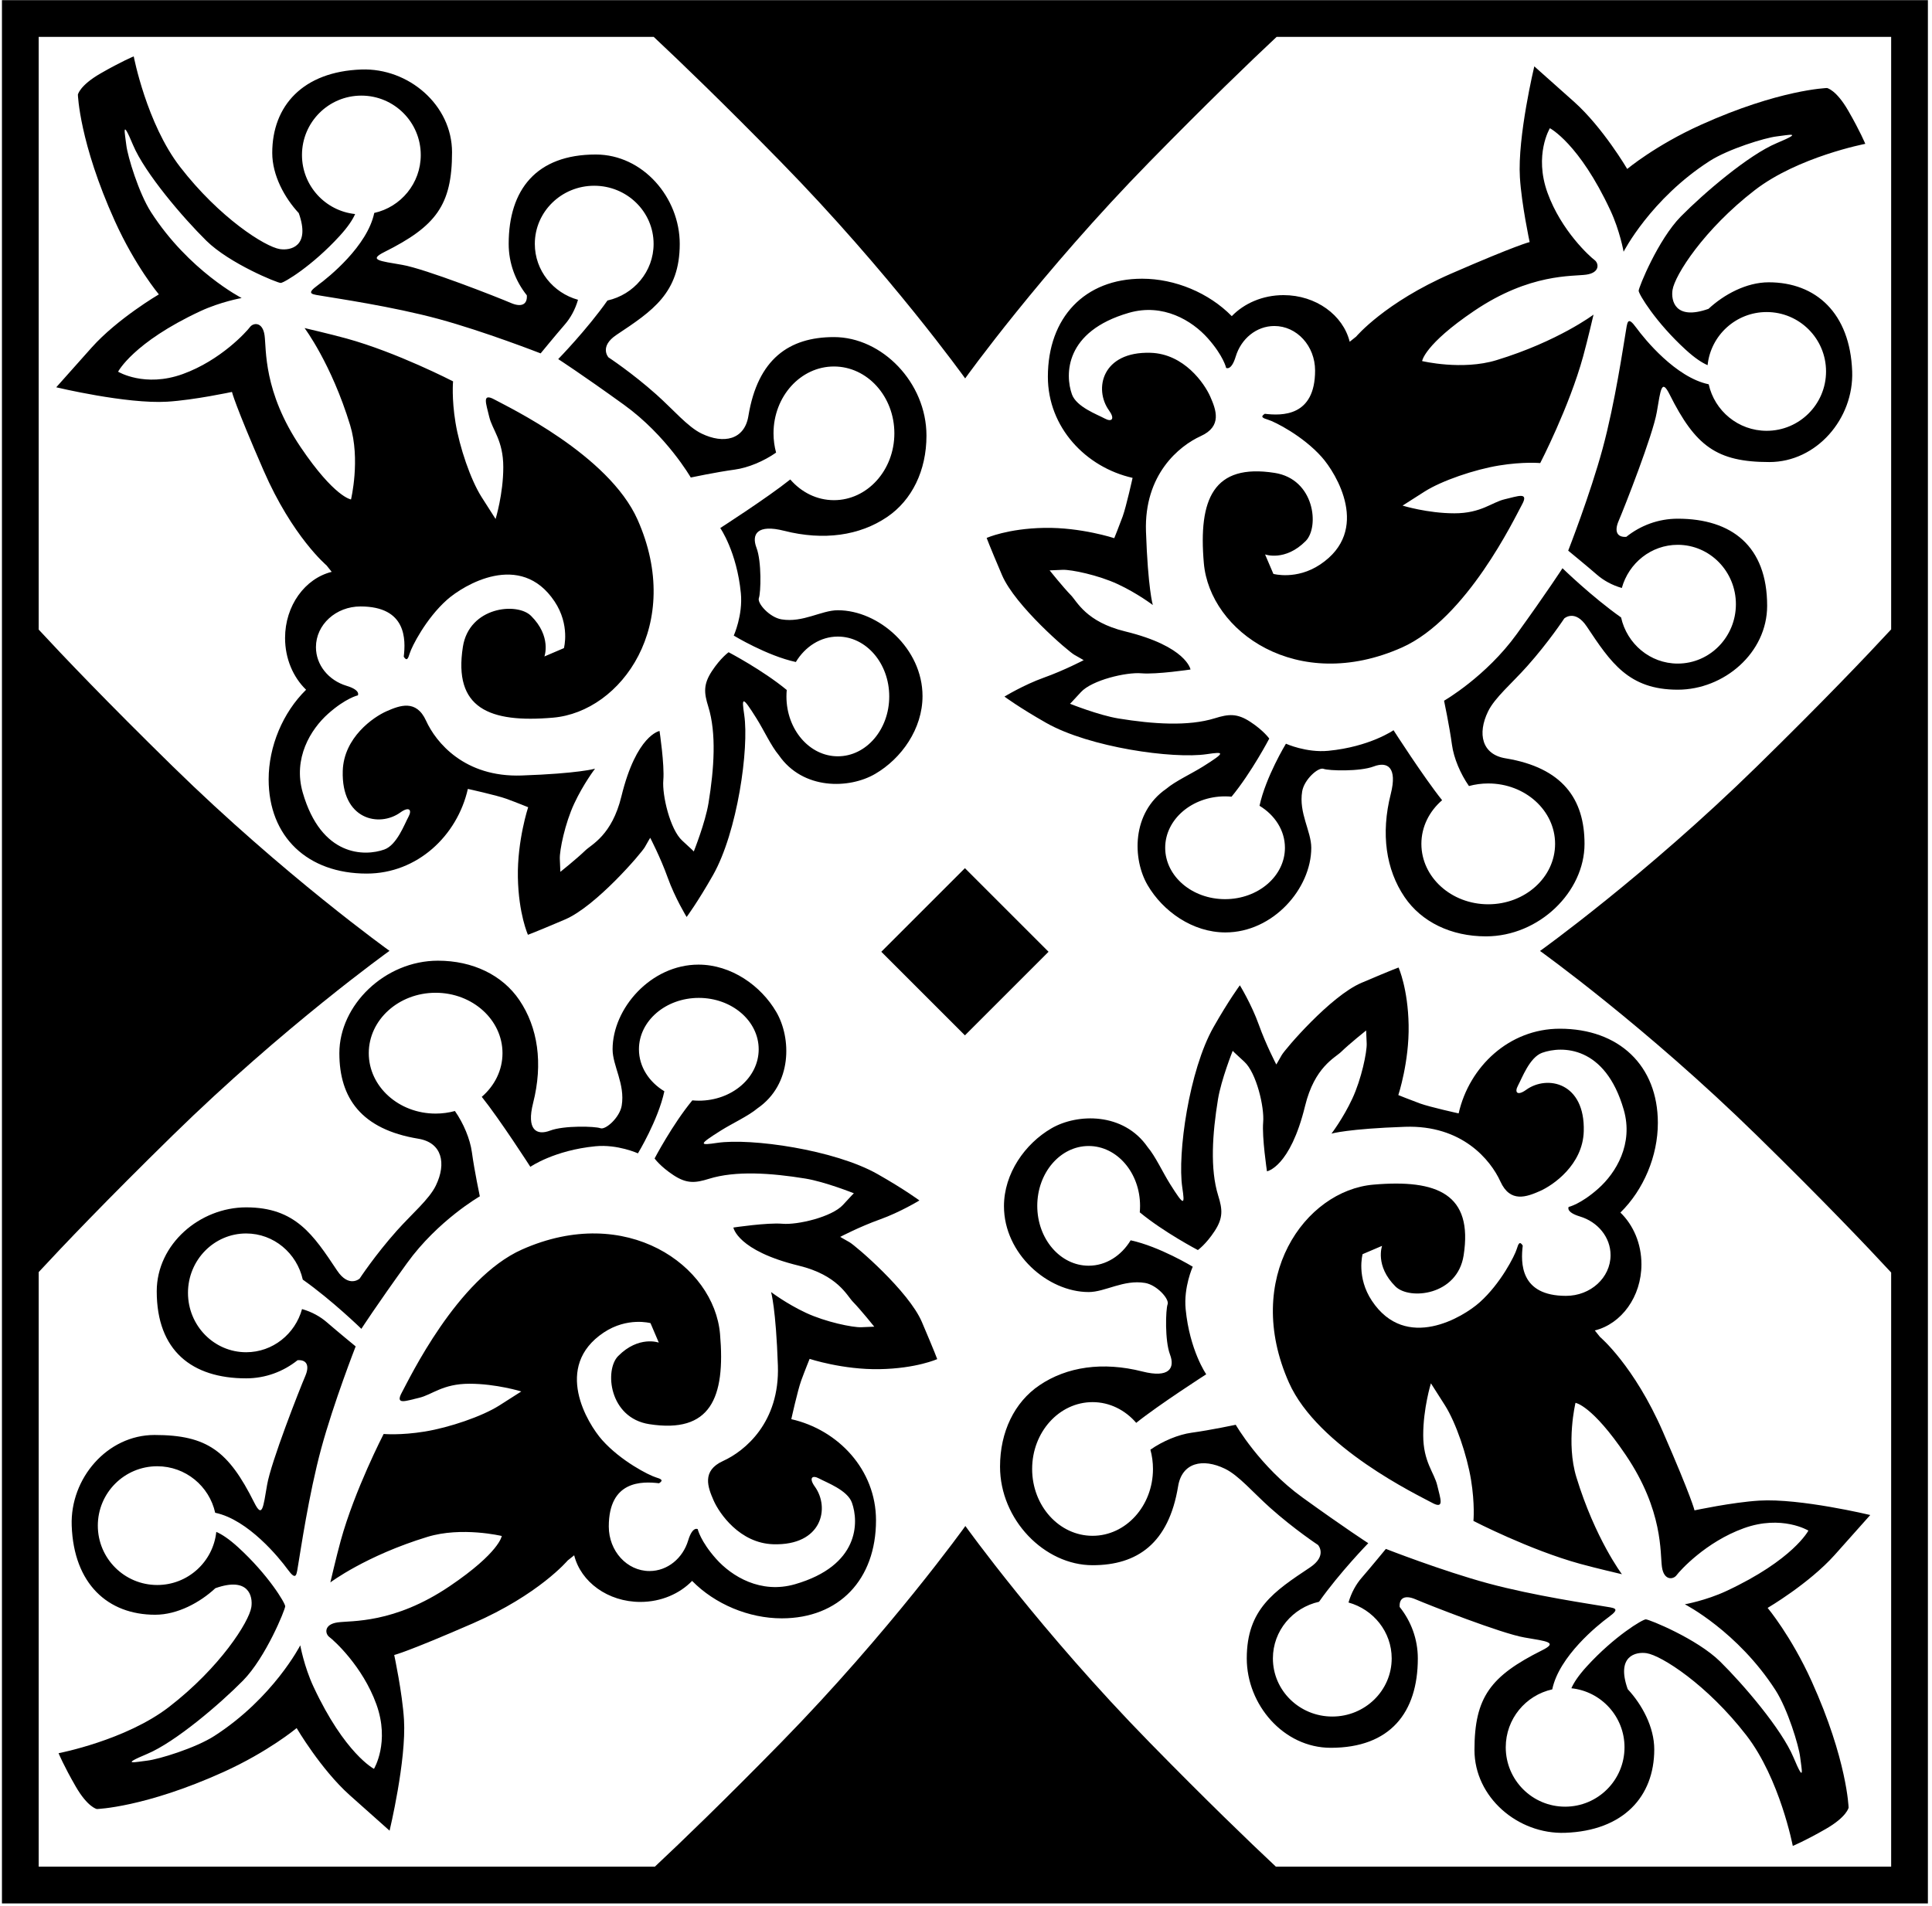 <?xml version="1.0" encoding="UTF-8"?>
<svg xmlns="http://www.w3.org/2000/svg" xmlns:xlink="http://www.w3.org/1999/xlink" width="449pt" height="443pt" viewBox="0 0 449 443" version="1.1">
<g id="surface1">
<path style=" stroke:none;fill-rule:nonzero;fill:rgb(0%,0%,0%);fill-opacity:1;" d="M 224.25 201.816 L 204.816 221.25 L 224.25 240.684 L 243.684 221.25 L 224.25 201.816 "/>
<path style=" stroke:none;fill-rule:nonzero;fill:rgb(0%,0%,0%);fill-opacity:1;" d="M 0.453 0.031 L 0.453 442.469 L 448.047 442.469 L 448.047 0.031 Z M 439.508 146.309 C 433.891 152.379 423.742 163.043 408.309 178.156 C 382.41 203.523 357.906 221.062 357.906 221.062 C 357.906 221.062 382.41 238.602 408.309 263.965 C 423.742 279.078 433.891 289.742 439.508 295.812 L 439.508 433.93 L 296.52 433.93 C 290.199 428.008 280.414 418.574 267.258 405.141 C 241.895 379.242 224.355 354.738 224.355 354.738 C 224.355 354.738 206.816 379.242 181.453 405.141 C 168.297 418.574 158.512 428.008 152.191 433.93 L 8.992 433.93 L 8.992 295.715 C 14.621 289.629 24.754 278.992 40.121 263.938 C 66.023 238.574 90.523 221.035 90.523 221.035 C 90.523 221.035 66.023 203.496 40.121 178.133 C 24.754 163.078 14.621 152.441 8.992 146.355 L 8.992 8.57 L 151.922 8.57 C 158.23 14.48 168.094 23.977 181.402 37.566 C 206.766 63.465 224.305 87.965 224.305 87.965 C 224.305 87.965 241.844 63.465 267.207 37.566 C 280.516 23.977 290.379 14.48 296.691 8.57 L 439.508 8.57 L 439.508 146.309 "/>
<path style=" stroke:none;fill-rule:nonzero;fill:rgb(0%,0%,0%);fill-opacity:1;" d="M 197.422 288.766 C 196.051 288.004 195.266 287.527 195.266 287.527 C 195.266 287.527 199.789 285.152 204.512 283.465 C 209.234 281.773 213.672 279.059 213.672 279.059 C 213.672 279.059 210.289 276.539 203.969 272.945 C 193.934 267.246 174.48 264.52 166.691 265.672 C 162.574 266.281 162.176 266.176 167.512 262.82 C 170.207 261.125 173.941 259.422 176.051 257.637 C 184.184 252.031 183.926 241.27 180.414 235.25 C 176.84 229.117 169.934 224.238 162.324 224.238 C 151.262 224.238 142.367 234.418 142.367 243.922 C 142.367 247.766 145.32 252.012 144.484 257.027 C 144.027 259.77 140.742 262.727 139.523 262.266 C 138.301 261.809 131.062 261.602 127.859 262.82 C 124.66 264.039 122.32 262.625 123.895 256.414 C 126.242 247.172 125.004 238.836 120.695 232.473 C 116.762 226.668 109.867 223.324 101.785 223.324 C 89.426 223.324 78.867 233.656 78.867 244.824 C 78.867 255.219 83.941 262.531 97.223 264.711 C 102.723 265.609 103.809 270.422 101.285 275.609 C 99.727 278.816 95.777 282.105 92.207 286.109 C 87.176 291.75 83.578 297.227 83.578 297.227 C 83.578 297.227 81.086 299.465 78.34 295.348 C 72.809 287.047 68.664 280.664 57.203 280.664 C 46.453 280.664 36.426 289.203 36.426 300.18 C 36.426 314.004 44.625 320.414 57.203 320.414 C 61.719 320.414 65.859 318.832 69.16 316.195 C 71.305 316.047 71.98 317.465 70.949 319.871 C 69.578 323.074 62.988 339.84 62.074 345.176 C 61.16 350.516 60.957 353.031 59.082 349.289 C 53.102 337.328 48.191 333.578 35.902 333.578 C 24.926 333.578 16.273 343.68 16.664 354.652 C 17.145 368.199 25.078 375.367 36.055 375.367 C 41.281 375.367 46.504 372.496 50.051 369.199 C 57.828 366.438 58.793 371.125 58.414 373.582 C 57.887 377.016 51.141 387.641 39.305 396.781 C 29.242 404.559 13.613 407.555 13.613 407.555 C 13.613 407.555 14.766 410.379 17.578 415.262 C 20.391 420.145 22.512 420.531 22.512 420.531 C 22.512 420.531 33.617 420.199 51.871 411.953 C 62.383 407.203 68.941 401.715 68.941 401.715 C 68.941 401.715 74.57 411.312 81.27 417.305 C 84.168 419.898 90.539 425.566 90.539 425.566 C 90.539 425.566 94.465 409.219 93.887 399.766 C 93.504 393.508 91.617 384.723 91.617 384.723 C 91.617 384.723 94.477 384.086 109.883 377.379 C 125.281 370.668 131.934 362.75 131.934 362.75 L 133.441 361.547 C 134.98 367.742 141.277 372.387 148.824 372.387 C 153.645 372.387 157.957 370.484 160.848 367.5 C 166.148 372.906 174.012 376.203 181.68 376.203 C 195.02 376.203 203.586 367.164 203.586 353.406 C 203.586 341.656 194.781 332.363 183.902 329.906 L 183.902 329.895 C 183.902 329.895 185.371 323.215 186.203 320.926 C 187.039 318.637 188.156 315.887 188.156 315.887 C 188.156 315.887 195.879 318.434 204.414 318.277 C 212.957 318.129 217.812 315.941 217.812 315.941 C 217.812 315.941 217.301 314.477 214.246 307.309 C 211.191 300.145 198.793 289.527 197.422 288.766 Z M 200.145 308.531 C 198.156 308.605 191.887 307.32 187.312 305.188 C 182.738 303.051 179.199 300.348 179.199 300.348 C 179.199 300.348 180.324 304.152 180.781 317.422 C 181.242 330.688 173.086 337.328 168.051 339.617 C 163.02 341.902 164.504 345.738 165.844 348.797 C 167.188 351.852 171.934 358.742 179.711 358.98 C 191.059 359.324 192.922 350.508 189.371 345.582 C 187.941 343.594 188.711 342.797 190.391 343.711 C 192.066 344.625 196.945 346.391 197.988 349.316 C 199.617 353.867 199.719 363.957 184.746 368.277 C 176.812 370.566 170.07 366.473 166.41 362.355 C 162.754 358.238 162.152 355.469 162.152 355.469 C 162.152 355.469 160.953 354.711 159.93 358.102 C 158.688 362.23 155.133 365.207 150.945 365.207 C 145.719 365.207 141.484 360.574 141.484 354.855 C 141.484 344.121 149.211 344.332 153.164 344.801 C 154.285 344.098 153.648 343.793 152.383 343.414 C 150.859 342.953 144.332 339.68 139.945 334.758 C 136.566 330.965 128.43 317.68 140.316 309.758 C 145.805 306.098 151.176 307.578 151.176 307.578 L 153.109 312.109 C 153.109 312.109 148.449 310.402 143.668 315.223 C 140.441 318.473 141.551 329.602 150.875 331.062 C 165.117 333.293 168.633 324.992 167.336 310.09 C 165.953 294.188 145.617 279.66 121.32 290.461 C 106.227 297.172 95.086 320.621 93.406 323.672 C 91.73 326.723 94.332 325.648 97.383 324.941 C 100.43 324.238 102.852 321.668 109.105 321.668 C 115.355 321.668 121.152 323.461 121.152 323.461 C 121.152 323.461 120.02 324.199 116.02 326.734 C 112.016 329.27 104.434 331.844 98.75 332.777 C 93.07 333.707 89.16 333.344 89.16 333.344 C 89.16 333.344 82.414 346.391 79.184 358.148 C 78.145 361.926 76.773 367.855 76.773 367.855 C 76.773 367.855 85.008 361.641 99.336 357.266 C 107.312 354.828 116.613 357.059 116.613 357.059 C 116.613 357.059 116.117 360.879 104.504 368.73 C 91.504 377.52 81.656 376.691 78.453 377.148 C 75.254 377.605 75.504 379.777 76.547 380.551 C 77.586 381.32 84.258 387.312 87.461 396.156 C 90.664 405 86.914 411.188 86.914 411.188 C 86.914 411.188 80.129 407.695 72.848 392.078 C 70.652 387.367 69.785 382.477 69.785 382.477 C 69.785 382.477 63.508 394.734 49.809 403.547 C 45.441 406.359 36.918 408.965 34.234 409.277 C 31.551 409.59 27.645 410.465 34.203 407.719 C 40.762 404.973 51.18 396.051 56.477 390.668 C 61.773 385.285 66.281 374.164 66.281 373.402 C 66.281 372.641 62.348 366.078 55.332 359.672 C 53.195 357.723 51.539 356.656 50.266 356.105 C 49.539 363.043 43.672 368.453 36.539 368.453 C 28.914 368.453 22.734 362.273 22.734 354.652 C 22.734 347.027 28.914 340.848 36.539 340.848 C 43.133 340.848 48.641 345.477 50.008 351.66 C 57.676 353.242 64.941 362.207 66.797 364.758 C 68.98 367.754 68.891 366.039 69.348 363.449 C 69.805 360.855 71.758 347.387 74.656 336.711 C 77.555 326.035 82.656 312.988 82.656 312.988 C 82.656 312.988 78.34 309.449 75.93 307.355 C 74.473 306.094 72.52 304.969 70.195 304.309 C 68.59 310.098 63.387 314.344 57.203 314.344 C 49.738 314.344 43.688 308.16 43.688 300.539 C 43.688 292.914 49.738 286.734 57.203 286.734 C 63.629 286.734 68.996 291.32 70.367 297.461 C 77.156 302.242 83.984 308.902 83.984 308.902 C 83.984 308.902 87.445 303.535 94.605 293.617 C 101.766 283.699 111.512 278.102 111.512 278.102 C 111.512 278.102 110.273 272.27 109.668 267.848 C 109.246 264.773 107.73 261.137 105.723 258.27 C 104.305 258.656 102.801 258.867 101.242 258.867 C 92.66 258.867 85.703 252.582 85.703 244.824 C 85.703 237.07 92.66 230.781 101.242 230.781 C 109.824 230.781 116.781 237.07 116.781 244.824 C 116.781 248.82 114.926 252.414 111.965 254.973 C 116.238 260.32 123.254 271.242 123.254 271.242 C 123.254 271.242 128.777 267.395 138.391 266.461 C 143.523 265.961 148.258 268.109 148.258 268.109 C 148.258 268.109 152.945 260.406 154.398 253.68 C 150.828 251.516 148.492 247.953 148.492 243.922 C 148.492 237.32 154.719 231.973 162.406 231.973 C 170.09 231.973 176.32 237.32 176.32 243.922 C 176.32 250.516 170.09 255.867 162.406 255.867 C 161.895 255.867 161.395 255.84 160.898 255.793 C 156.262 261.41 152.129 269.301 152.129 269.301 C 152.129 269.301 153.441 271.164 156.531 273.191 C 159.621 275.215 161.594 275.016 164.766 274.027 C 170.945 272.102 179.184 272.672 187.18 273.973 C 191.754 274.719 198.43 277.391 198.441 277.395 C 198.434 277.395 198.281 277.492 195.906 280.094 C 193.34 282.902 185.355 284.781 181.848 284.477 C 178.34 284.172 170.438 285.355 170.438 285.355 C 170.438 285.355 171.324 290.727 185.641 294.219 C 194.699 296.426 196.805 301.156 198.199 302.594 C 200.105 304.559 203.18 308.402 203.18 308.402 C 203.18 308.402 202.133 308.457 200.145 308.531 "/>
<path style=" stroke:none;fill-rule:nonzero;fill:rgb(0%,0%,0%);fill-opacity:1;" d="M 338.992 258.816 L 338.98 258.82 C 338.98 258.82 332.305 257.348 330.016 256.516 C 327.727 255.68 324.973 254.562 324.973 254.562 C 324.973 254.562 327.52 246.844 327.367 238.305 C 327.215 229.766 325.027 224.91 325.027 224.91 C 325.027 224.91 323.562 225.422 316.395 228.477 C 309.23 231.531 298.617 243.926 297.855 245.301 C 297.094 246.672 296.613 247.453 296.613 247.453 C 296.613 247.453 294.242 242.93 292.551 238.207 C 290.863 233.484 288.148 229.047 288.148 229.047 C 288.148 229.047 285.625 232.43 282.031 238.754 C 276.332 248.789 273.605 268.238 274.762 276.027 C 275.371 280.148 275.262 280.547 271.906 275.211 C 270.215 272.512 268.512 268.777 266.723 266.668 C 261.117 258.535 250.359 258.797 244.34 262.305 C 238.203 265.879 233.324 272.789 233.324 280.395 C 233.324 291.461 243.508 300.352 253.008 300.352 C 256.852 300.352 261.098 297.402 266.113 298.234 C 268.859 298.695 271.812 301.977 271.355 303.199 C 270.898 304.418 270.688 311.656 271.906 314.859 C 273.129 318.062 271.711 320.398 265.504 318.824 C 256.258 316.477 247.926 317.715 241.562 322.027 C 235.758 325.961 232.41 332.855 232.41 340.938 C 232.41 353.293 242.746 363.852 253.914 363.852 C 264.309 363.852 271.617 358.781 273.797 345.496 C 274.699 340 279.508 338.91 284.695 341.434 C 287.902 342.996 291.195 346.941 295.195 350.512 C 300.84 355.543 306.312 359.145 306.312 359.145 C 306.312 359.145 308.551 361.633 304.434 364.379 C 296.133 369.914 289.75 374.055 289.75 385.52 C 289.75 396.266 298.289 406.297 309.27 406.297 C 323.094 406.297 329.504 398.094 329.504 385.52 C 329.504 381.004 327.918 376.859 325.285 373.559 C 325.133 371.414 326.555 370.742 328.961 371.773 C 332.16 373.145 348.926 379.73 354.266 380.648 C 359.602 381.562 362.121 381.762 358.375 383.637 C 346.418 389.617 342.668 394.527 342.668 406.816 C 342.668 417.793 352.77 426.449 363.738 426.059 C 377.285 425.574 384.453 417.641 384.453 406.664 C 384.453 401.441 381.582 396.219 378.285 392.668 C 375.523 384.891 380.211 383.926 382.672 384.305 C 386.102 384.832 396.727 391.582 405.871 403.414 C 413.648 413.48 416.645 429.105 416.645 429.105 C 416.645 429.105 419.465 427.957 424.348 425.145 C 429.23 422.332 429.617 420.207 429.617 420.207 C 429.617 420.207 429.289 409.105 421.039 390.852 C 416.289 380.34 410.801 373.777 410.801 373.777 C 410.801 373.777 420.402 368.148 426.395 361.453 C 428.988 358.555 434.652 352.184 434.652 352.184 C 434.652 352.184 418.309 348.258 408.852 348.836 C 402.594 349.219 393.809 351.102 393.809 351.102 C 393.809 351.102 393.176 348.242 386.465 332.84 C 379.754 317.438 371.84 310.785 371.84 310.785 L 370.637 309.281 C 376.828 307.742 381.473 301.441 381.473 293.898 C 381.473 289.074 379.574 284.762 376.586 281.875 C 381.996 276.57 385.289 268.707 385.289 261.039 C 385.289 247.699 376.254 239.137 362.496 239.137 C 350.742 239.137 341.453 247.938 338.992 258.816 Z M 357.883 276.875 C 360.941 275.531 367.832 270.785 368.066 263.008 C 368.41 251.66 359.598 249.797 354.672 253.348 C 352.684 254.781 351.883 254.008 352.797 252.332 C 353.711 250.652 355.477 245.777 358.406 244.73 C 362.957 243.105 373.047 243.004 377.363 257.977 C 379.652 265.906 375.562 272.648 371.441 276.309 C 367.324 279.969 364.559 280.566 364.559 280.566 C 364.559 280.566 363.801 281.766 367.191 282.789 C 371.316 284.035 374.297 287.586 374.297 291.773 C 374.297 297 369.66 301.238 363.941 301.238 C 353.211 301.238 353.422 293.508 353.887 289.555 C 353.188 288.438 352.879 289.07 352.5 290.336 C 352.043 291.859 348.77 298.391 343.844 302.773 C 340.055 306.152 326.766 314.289 318.844 302.406 C 315.184 296.914 316.668 291.547 316.668 291.547 L 321.199 289.613 C 321.199 289.613 319.488 294.27 324.309 299.055 C 327.562 302.277 338.688 301.168 340.148 291.844 C 342.379 277.602 334.078 274.09 319.18 275.383 C 303.277 276.766 288.75 297.102 299.547 321.398 C 306.258 336.496 329.711 347.637 332.762 349.312 C 335.809 350.992 334.738 348.391 334.031 345.34 C 333.324 342.289 330.758 339.867 330.758 333.617 C 330.758 327.363 332.547 321.566 332.547 321.566 C 332.547 321.566 333.285 322.699 335.82 326.703 C 338.355 330.707 340.934 338.289 341.863 343.969 C 342.797 349.652 342.43 353.559 342.43 353.559 C 342.43 353.559 355.477 360.305 367.234 363.535 C 371.016 364.574 376.941 365.949 376.941 365.949 C 376.941 365.949 370.727 357.711 366.352 343.383 C 363.914 335.406 366.148 326.109 366.148 326.109 C 366.148 326.109 369.965 326.602 377.816 338.215 C 386.609 351.215 385.777 361.062 386.238 364.266 C 386.695 367.469 388.867 367.215 389.637 366.176 C 390.406 365.133 396.398 358.461 405.242 355.262 C 414.09 352.059 420.273 355.805 420.273 355.805 C 420.273 355.805 416.781 362.59 401.168 369.871 C 396.453 372.066 391.562 372.938 391.562 372.938 C 391.562 372.938 403.82 379.215 412.637 392.91 C 415.445 397.277 418.055 405.801 418.363 408.484 C 418.676 411.172 419.551 415.074 416.805 408.52 C 414.062 401.961 405.141 391.539 399.758 386.242 C 394.375 380.945 383.254 376.438 382.492 376.438 C 381.727 376.438 375.164 380.371 368.762 387.387 C 366.812 389.523 365.742 391.18 365.191 392.457 C 372.133 393.184 377.539 399.051 377.539 406.18 C 377.539 413.805 371.359 419.984 363.738 419.984 C 356.117 419.984 349.938 413.805 349.938 406.18 C 349.938 399.586 354.562 394.082 360.746 392.715 C 362.328 385.043 371.297 377.781 373.844 375.922 C 376.84 373.738 375.129 373.828 372.535 373.371 C 369.941 372.914 356.473 370.961 345.801 368.062 C 335.125 365.168 322.078 360.062 322.078 360.062 C 322.078 360.062 318.535 364.379 316.445 366.789 C 315.18 368.246 314.059 370.203 313.395 372.523 C 319.184 374.133 323.43 379.336 323.43 385.52 C 323.43 392.98 317.25 399.031 309.629 399.031 C 302.004 399.031 295.824 392.98 295.824 385.52 C 295.824 379.09 300.41 373.723 306.547 372.352 C 311.328 365.566 317.988 358.734 317.988 358.734 C 317.988 358.734 312.621 355.273 302.703 348.113 C 292.789 340.953 287.188 331.207 287.188 331.207 C 287.188 331.207 281.359 332.445 276.934 333.051 C 273.863 333.473 270.223 334.992 267.355 336.996 C 267.742 338.414 267.953 339.922 267.953 341.48 C 267.953 350.059 261.668 357.016 253.914 357.016 C 246.156 357.016 239.871 350.059 239.871 341.48 C 239.871 332.898 246.156 325.941 253.914 325.941 C 257.906 325.941 261.504 327.797 264.059 330.758 C 269.406 326.48 280.328 319.469 280.328 319.469 C 280.328 319.469 276.484 313.945 275.547 304.328 C 275.047 299.195 277.195 294.461 277.195 294.461 C 277.195 294.461 269.492 289.773 262.766 288.324 C 260.605 291.891 257.043 294.23 253.008 294.23 C 246.41 294.23 241.062 288 241.062 280.316 C 241.062 272.629 246.41 266.402 253.008 266.402 C 259.605 266.402 264.953 272.629 264.953 280.316 C 264.953 280.824 264.926 281.328 264.883 281.82 C 270.496 286.461 278.387 290.59 278.387 290.59 C 278.387 290.59 280.254 289.277 282.277 286.188 C 284.305 283.102 284.105 281.125 283.117 277.953 C 281.188 271.773 281.758 263.535 283.062 255.539 C 283.809 250.969 286.477 244.289 286.48 244.277 C 286.48 244.285 286.578 244.438 289.18 246.812 C 291.992 249.379 293.871 257.363 293.562 260.871 C 293.258 264.379 294.445 272.285 294.445 272.285 C 294.445 272.285 299.816 271.395 303.305 257.078 C 305.516 248.02 310.242 245.918 311.68 244.523 C 313.645 242.613 317.492 239.543 317.492 239.543 C 317.492 239.543 317.547 240.586 317.621 242.574 C 317.695 244.562 316.41 250.832 314.273 255.406 C 312.141 259.98 309.438 263.523 309.438 263.523 C 309.438 263.523 313.242 262.395 326.508 261.938 C 339.777 261.48 346.414 269.637 348.703 274.668 C 350.992 279.703 354.824 278.219 357.883 276.875 "/>
<path style=" stroke:none;fill-rule:nonzero;fill:rgb(0%,0%,0%);fill-opacity:1;" d="M 265.43 64.789 C 252.09 64.789 243.527 73.828 243.527 87.586 C 243.527 99.336 252.328 108.629 263.211 111.086 L 263.211 111.098 C 263.211 111.098 261.738 117.777 260.906 120.066 C 260.07 122.355 258.953 125.105 258.953 125.105 C 258.953 125.105 251.234 122.559 242.695 122.711 C 234.156 122.863 229.301 125.051 229.301 125.051 C 229.301 125.051 229.812 126.516 232.867 133.684 C 235.922 140.848 248.316 151.465 249.691 152.227 C 251.062 152.988 251.844 153.465 251.844 153.465 C 251.844 153.465 247.32 155.84 242.598 157.527 C 237.875 159.219 233.438 161.934 233.438 161.934 C 233.438 161.934 236.82 164.453 243.145 168.047 C 253.18 173.746 272.629 176.473 280.422 175.32 C 284.539 174.711 284.938 174.816 279.602 178.172 C 276.902 179.867 273.168 181.57 271.059 183.355 C 262.93 188.961 263.188 199.723 266.695 205.742 C 270.273 211.875 277.18 216.754 284.785 216.754 C 295.852 216.754 304.742 206.574 304.742 197.07 C 304.742 193.227 301.793 188.98 302.629 183.965 C 303.086 181.223 306.371 178.266 307.59 178.727 C 308.809 179.184 316.047 179.391 319.25 178.172 C 322.453 176.953 324.789 178.367 323.215 184.578 C 320.867 193.82 322.105 202.156 326.418 208.52 C 330.352 214.324 337.246 217.668 345.328 217.668 C 357.684 217.668 368.246 207.336 368.246 196.164 C 368.246 185.773 363.172 178.461 349.887 176.281 C 344.391 175.383 343.305 170.57 345.828 165.383 C 347.387 162.176 351.336 158.887 354.902 154.883 C 359.938 149.242 363.535 143.766 363.535 143.766 C 363.535 143.766 366.023 141.527 368.77 145.645 C 374.305 153.945 378.449 160.328 389.91 160.328 C 400.656 160.328 410.688 151.789 410.688 140.812 C 410.688 126.988 402.488 120.578 389.91 120.578 C 385.395 120.578 381.25 122.16 377.949 124.797 C 375.805 124.945 375.133 123.527 376.164 121.121 C 377.535 117.918 384.121 101.152 385.039 95.816 C 385.953 90.48 386.152 87.961 388.027 91.703 C 394.012 103.66 398.922 107.41 411.207 107.41 C 422.184 107.41 430.84 97.312 430.449 86.34 C 429.965 72.793 422.031 65.625 411.055 65.625 C 405.832 65.625 400.609 68.496 397.062 71.793 C 389.281 74.555 388.316 69.867 388.695 67.41 C 389.227 63.977 395.973 53.352 407.805 44.211 C 417.871 36.434 433.496 33.438 433.496 33.438 C 433.496 33.438 432.348 30.613 429.535 25.73 C 426.723 20.848 424.598 20.461 424.598 20.461 C 424.598 20.461 413.496 20.789 395.242 29.039 C 384.73 33.789 378.168 39.277 378.168 39.277 C 378.168 39.277 372.539 29.68 365.844 23.684 C 362.945 21.094 356.574 15.426 356.574 15.426 C 356.574 15.426 352.648 31.77 353.227 41.227 C 353.609 47.484 355.492 56.27 355.492 56.27 C 355.492 56.27 352.633 56.902 337.23 63.613 C 321.828 70.324 315.176 78.242 315.176 78.242 L 313.672 79.445 C 312.133 73.25 305.836 68.605 298.289 68.605 C 293.465 68.605 289.152 70.508 286.266 73.492 C 280.961 68.086 273.098 64.789 265.43 64.789 Z M 296.164 75.785 C 301.391 75.785 305.629 80.422 305.629 86.137 C 305.629 96.871 297.898 96.66 293.945 96.191 C 292.828 96.895 293.461 97.199 294.727 97.578 C 296.254 98.035 302.781 101.312 307.164 106.234 C 310.543 110.027 318.68 123.312 306.797 131.234 C 301.305 134.895 295.938 133.41 295.938 133.41 L 294.004 128.883 C 294.004 128.883 298.664 130.59 303.445 125.77 C 306.668 122.52 305.559 111.391 296.234 109.93 C 281.992 107.699 278.48 116 279.773 130.902 C 281.156 146.805 301.492 161.328 325.789 150.531 C 340.887 143.82 352.027 120.371 353.703 117.32 C 355.383 114.27 352.781 115.344 349.73 116.051 C 346.68 116.754 344.262 119.324 338.008 119.324 C 331.754 119.324 325.961 117.535 325.961 117.535 C 325.961 117.535 327.09 116.793 331.094 114.258 C 335.098 111.723 342.68 109.148 348.359 108.215 C 354.043 107.285 357.949 107.648 357.949 107.648 C 357.949 107.648 364.695 94.602 367.926 82.844 C 368.965 79.062 370.34 73.137 370.34 73.137 C 370.34 73.137 362.102 79.352 347.773 83.727 C 339.797 86.164 330.5 83.934 330.5 83.934 C 330.5 83.934 330.992 80.113 342.605 72.262 C 355.605 63.473 365.453 64.301 368.656 63.844 C 371.859 63.387 371.605 61.215 370.566 60.441 C 369.523 59.672 362.855 53.68 359.652 44.836 C 356.449 35.992 360.195 29.805 360.195 29.805 C 360.195 29.805 366.984 33.297 374.262 48.914 C 376.461 53.625 377.328 58.516 377.328 58.516 C 377.328 58.516 383.605 46.258 397.305 37.445 C 401.672 34.633 410.191 32.027 412.879 31.715 C 415.562 31.402 419.465 30.527 412.91 33.273 C 406.352 36.02 395.934 44.938 390.637 50.32 C 385.336 55.703 380.828 66.828 380.828 67.59 C 380.828 68.352 384.766 74.914 391.777 81.316 C 393.914 83.27 395.57 84.336 396.848 84.887 C 397.574 77.949 403.441 72.539 410.574 72.539 C 418.195 72.539 424.375 78.719 424.375 86.34 C 424.375 93.965 418.195 100.145 410.574 100.145 C 403.977 100.145 398.473 95.516 397.105 89.332 C 389.438 87.75 382.172 78.785 380.312 76.234 C 378.133 73.238 378.219 74.949 377.762 77.543 C 377.305 80.137 375.352 93.605 372.453 104.281 C 369.559 114.953 364.453 128.004 364.453 128.004 C 364.453 128.004 368.77 131.543 371.18 133.637 C 372.637 134.898 374.594 136.023 376.914 136.684 C 378.523 130.895 383.727 126.648 389.91 126.648 C 397.371 126.648 403.426 132.828 403.426 140.453 C 403.426 148.074 397.371 154.258 389.91 154.258 C 383.48 154.258 378.113 149.672 376.742 143.531 C 369.957 138.75 363.125 132.09 363.125 132.09 C 363.125 132.09 359.664 137.457 352.508 147.375 C 345.344 157.293 335.602 162.891 335.602 162.891 C 335.602 162.891 336.84 168.723 337.441 173.145 C 337.863 176.219 339.383 179.855 341.387 182.723 C 342.809 182.336 344.312 182.125 345.871 182.125 C 354.449 182.125 361.406 188.41 361.406 196.164 C 361.406 203.922 354.449 210.211 345.871 210.211 C 337.289 210.211 330.332 203.922 330.332 196.164 C 330.332 192.172 332.188 188.578 335.148 186.02 C 330.871 180.672 323.859 169.75 323.859 169.75 C 323.859 169.75 318.336 173.598 308.723 174.531 C 303.59 175.031 298.852 172.883 298.852 172.883 C 298.852 172.883 294.168 180.586 292.715 187.312 C 296.281 189.477 298.621 193.035 298.621 197.07 C 298.621 203.672 292.391 209.02 284.707 209.02 C 277.023 209.02 270.793 203.672 270.793 197.07 C 270.793 190.477 277.023 185.125 284.707 185.125 C 285.215 185.125 285.719 185.152 286.215 185.199 C 290.852 179.582 294.98 171.691 294.98 171.691 C 294.98 171.691 293.668 169.824 290.578 167.801 C 287.492 165.777 285.52 165.977 282.344 166.965 C 276.164 168.891 267.926 168.32 259.934 167.02 C 255.359 166.273 248.68 163.602 248.672 163.598 C 248.68 163.598 248.828 163.5 251.203 160.898 C 253.77 158.09 261.754 156.211 265.262 156.516 C 268.77 156.82 276.676 155.637 276.676 155.637 C 276.676 155.637 275.789 150.266 261.473 146.773 C 252.41 144.566 250.309 139.836 248.914 138.398 C 247.004 136.434 243.934 132.59 243.934 132.59 C 243.934 132.59 244.98 132.535 246.965 132.461 C 248.953 132.387 255.223 133.672 259.797 135.805 C 264.371 137.941 267.914 140.645 267.914 140.645 C 267.914 140.645 266.785 136.84 266.328 123.57 C 265.871 110.305 274.027 103.664 279.059 101.375 C 284.094 99.09 282.609 95.254 281.266 92.195 C 279.922 89.141 275.18 82.25 267.398 82.012 C 256.051 81.668 254.188 90.484 257.738 95.41 C 259.172 97.398 258.398 98.195 256.723 97.281 C 255.047 96.367 250.168 94.602 249.121 91.676 C 247.496 87.121 247.395 77.035 262.367 72.715 C 270.297 70.426 277.039 74.52 280.699 78.637 C 284.359 82.754 284.957 85.523 284.957 85.523 C 284.957 85.523 286.156 86.281 287.18 82.891 C 288.426 78.762 291.977 75.785 296.164 75.785 "/>
<path style=" stroke:none;fill-rule:nonzero;fill:rgb(0%,0%,0%);fill-opacity:1;" d="M 108.73 183.395 L 108.738 183.395 C 108.738 183.395 115.418 184.863 117.707 185.695 C 119.996 186.531 122.746 187.648 122.746 187.648 C 122.746 187.648 120.203 195.367 120.355 203.906 C 120.508 212.449 122.695 217.305 122.695 217.305 C 122.695 217.305 124.16 216.793 131.324 213.738 C 138.492 210.684 149.105 198.285 149.867 196.914 C 150.629 195.539 151.109 194.758 151.109 194.758 C 151.109 194.758 153.48 199.281 155.172 204.004 C 156.859 208.727 159.574 213.164 159.574 213.164 C 159.574 213.164 162.098 209.781 165.688 203.461 C 171.387 193.422 174.113 173.973 172.961 166.184 C 172.352 162.066 172.461 161.664 175.812 167.004 C 177.508 169.699 179.211 173.434 180.996 175.543 C 186.602 183.676 197.363 183.418 203.383 179.906 C 209.52 176.332 214.395 169.422 214.395 161.816 C 214.395 150.754 204.215 141.859 194.715 141.859 C 190.867 141.859 186.621 144.812 181.609 143.977 C 178.863 143.52 175.91 140.234 176.367 139.016 C 176.824 137.793 177.031 130.555 175.812 127.352 C 174.594 124.148 176.012 121.812 182.219 123.387 C 191.465 125.734 199.797 124.496 206.16 120.188 C 211.965 116.254 215.312 109.359 215.312 101.273 C 215.312 88.918 204.977 78.359 193.809 78.359 C 183.414 78.359 176.102 83.434 173.926 96.715 C 173.023 102.211 168.215 103.301 163.023 100.777 C 159.816 99.219 156.527 95.27 152.527 91.699 C 146.883 86.668 141.406 83.07 141.406 83.07 C 141.406 83.07 139.172 80.578 143.289 77.832 C 151.59 72.301 157.973 68.156 157.973 56.695 C 157.973 45.945 149.43 35.918 138.453 35.918 C 124.629 35.918 118.219 44.117 118.219 56.695 C 118.219 61.211 119.805 65.352 122.438 68.652 C 122.59 70.797 121.168 71.473 118.762 70.441 C 115.559 69.066 98.797 62.48 93.457 61.566 C 88.121 60.648 85.602 60.449 89.344 58.574 C 101.305 52.594 105.055 47.684 105.055 35.395 C 105.055 24.418 94.953 15.766 83.984 16.156 C 70.438 16.637 63.27 24.57 63.27 35.547 C 63.27 40.773 66.141 45.996 69.434 49.543 C 72.199 57.32 67.512 58.285 65.051 57.906 C 61.617 57.379 50.992 50.629 41.852 38.797 C 34.074 28.734 31.078 13.105 31.078 13.105 C 31.078 13.105 28.258 14.254 23.371 17.07 C 18.488 19.883 18.102 22.004 18.102 22.004 C 18.102 22.004 18.434 33.109 26.68 51.359 C 31.43 61.875 36.918 68.434 36.918 68.434 C 36.918 68.434 27.32 74.062 21.328 80.762 C 18.734 83.656 13.07 90.031 13.07 90.031 C 13.07 90.031 29.414 93.953 38.871 93.379 C 45.129 92.996 53.91 91.109 53.91 91.109 C 53.91 91.109 54.547 93.969 61.258 109.371 C 67.965 124.773 75.883 131.426 75.883 131.426 L 77.086 132.934 C 70.891 134.473 66.25 140.77 66.25 148.316 C 66.25 153.137 68.148 157.449 71.137 160.34 C 65.727 165.641 62.434 173.504 62.434 181.172 C 62.434 194.512 71.469 203.074 85.227 203.074 C 96.98 203.074 106.27 194.273 108.73 183.395 Z M 89.84 165.336 C 86.781 166.68 79.891 171.426 79.656 179.203 C 79.309 190.551 88.125 192.414 93.051 188.863 C 95.039 187.434 95.84 188.203 94.926 189.883 C 94.008 191.559 92.242 196.438 89.316 197.48 C 84.766 199.105 74.676 199.211 70.355 184.234 C 68.07 176.305 72.16 169.562 76.277 165.902 C 80.395 162.242 83.164 161.645 83.164 161.645 C 83.164 161.645 83.922 160.445 80.531 159.422 C 76.406 158.176 73.426 154.625 73.426 150.438 C 73.426 145.211 78.062 140.977 83.781 140.977 C 94.512 140.977 94.301 148.703 93.832 152.656 C 94.535 153.773 94.84 153.141 95.223 151.875 C 95.68 150.352 98.953 143.824 103.875 139.438 C 107.668 136.059 120.953 127.922 128.879 139.809 C 132.539 145.297 131.055 150.664 131.055 150.664 L 126.523 152.602 C 126.523 152.602 128.234 147.941 123.41 143.16 C 120.16 139.934 109.035 141.043 107.574 150.367 C 105.344 164.609 113.645 168.121 128.543 166.828 C 144.445 165.445 158.973 145.109 148.176 120.812 C 141.465 105.715 118.012 94.574 114.961 92.898 C 111.91 91.223 112.984 93.824 113.691 96.871 C 114.398 99.922 116.965 102.344 116.965 108.598 C 116.965 114.848 115.176 120.645 115.176 120.645 C 115.176 120.645 114.438 119.512 111.898 115.508 C 109.363 111.508 106.789 103.926 105.859 98.242 C 104.926 92.562 105.293 88.652 105.293 88.652 C 105.293 88.652 92.242 81.906 80.488 78.676 C 76.707 77.637 70.781 76.262 70.781 76.262 C 70.781 76.262 76.992 84.5 81.371 98.828 C 83.805 106.805 81.574 116.105 81.574 116.105 C 81.574 116.105 77.758 115.609 69.902 103.996 C 61.113 90.996 61.941 81.148 61.484 77.945 C 61.027 74.742 58.855 74.996 58.086 76.039 C 57.312 77.078 51.324 83.75 42.477 86.953 C 33.633 90.156 27.445 86.406 27.445 86.406 C 27.445 86.406 30.938 79.621 46.555 72.34 C 51.266 70.145 56.16 69.277 56.16 69.277 C 56.16 69.277 43.902 62.996 35.086 49.301 C 32.277 44.934 29.668 36.41 29.355 33.727 C 29.047 31.043 28.172 27.137 30.914 33.695 C 33.66 40.254 42.582 50.672 47.965 55.969 C 53.348 61.266 64.469 65.773 65.23 65.773 C 65.992 65.773 72.555 61.84 78.961 54.824 C 80.91 52.688 81.977 51.031 82.531 49.758 C 75.59 49.027 70.18 43.16 70.18 36.031 C 70.18 28.406 76.359 22.227 83.984 22.227 C 91.605 22.227 97.785 28.406 97.785 36.031 C 97.785 42.625 93.156 48.133 86.977 49.5 C 85.391 57.168 76.426 64.434 73.875 66.289 C 70.879 68.473 72.594 68.383 75.184 68.84 C 77.777 69.297 91.246 71.25 101.922 74.148 C 112.598 77.047 125.645 82.148 125.645 82.148 C 125.645 82.148 129.184 77.832 131.277 75.422 C 132.543 73.965 133.664 72.012 134.328 69.688 C 128.539 68.078 124.293 62.879 124.293 56.695 C 124.293 49.23 130.473 43.18 138.094 43.18 C 145.719 43.18 151.898 49.23 151.898 56.695 C 151.898 63.121 147.312 68.488 141.172 69.859 C 136.391 76.648 129.73 83.477 129.73 83.477 C 129.73 83.477 135.098 86.938 145.016 94.098 C 154.934 101.258 160.535 111.004 160.535 111.004 C 160.535 111.004 166.363 109.766 170.785 109.16 C 173.859 108.738 177.496 107.223 180.363 105.215 C 179.98 103.797 179.766 102.293 179.766 100.734 C 179.766 92.152 186.055 85.195 193.809 85.195 C 201.562 85.195 207.852 92.152 207.852 100.734 C 207.852 109.312 201.562 116.27 193.809 116.27 C 189.812 116.27 186.219 114.418 183.66 111.457 C 178.312 115.73 167.391 122.746 167.391 122.746 C 167.391 122.746 171.238 128.27 172.176 137.883 C 172.672 143.016 170.527 147.75 170.527 147.75 C 170.527 147.75 178.227 152.438 184.953 153.891 C 187.117 150.32 190.68 147.98 194.715 147.98 C 201.312 147.98 206.66 154.211 206.66 161.898 C 206.66 169.582 201.312 175.812 194.715 175.812 C 188.117 175.812 182.77 169.582 182.77 161.898 C 182.77 161.387 182.797 160.887 182.84 160.391 C 177.223 155.754 169.332 151.621 169.332 151.621 C 169.332 151.621 167.469 152.934 165.441 156.023 C 163.418 159.109 163.617 161.086 164.605 164.258 C 166.531 170.438 165.965 178.676 164.66 186.672 C 163.914 191.242 161.242 197.922 161.238 197.934 C 161.238 197.926 161.145 197.773 158.539 195.398 C 155.73 192.832 153.852 184.848 154.156 181.34 C 154.461 177.832 153.277 169.926 153.277 169.926 C 153.277 169.926 147.906 170.816 144.414 185.133 C 142.207 194.191 137.477 196.297 136.039 197.691 C 134.074 199.598 130.23 202.672 130.23 202.672 C 130.23 202.672 130.176 201.625 130.102 199.637 C 130.027 197.648 131.312 191.379 133.449 186.805 C 135.582 182.23 138.285 178.691 138.285 178.691 C 138.285 178.691 134.48 179.816 121.215 180.273 C 107.945 180.73 101.305 172.574 99.02 167.543 C 96.73 162.512 92.898 163.992 89.84 165.336 "/>
</g>
</svg>
